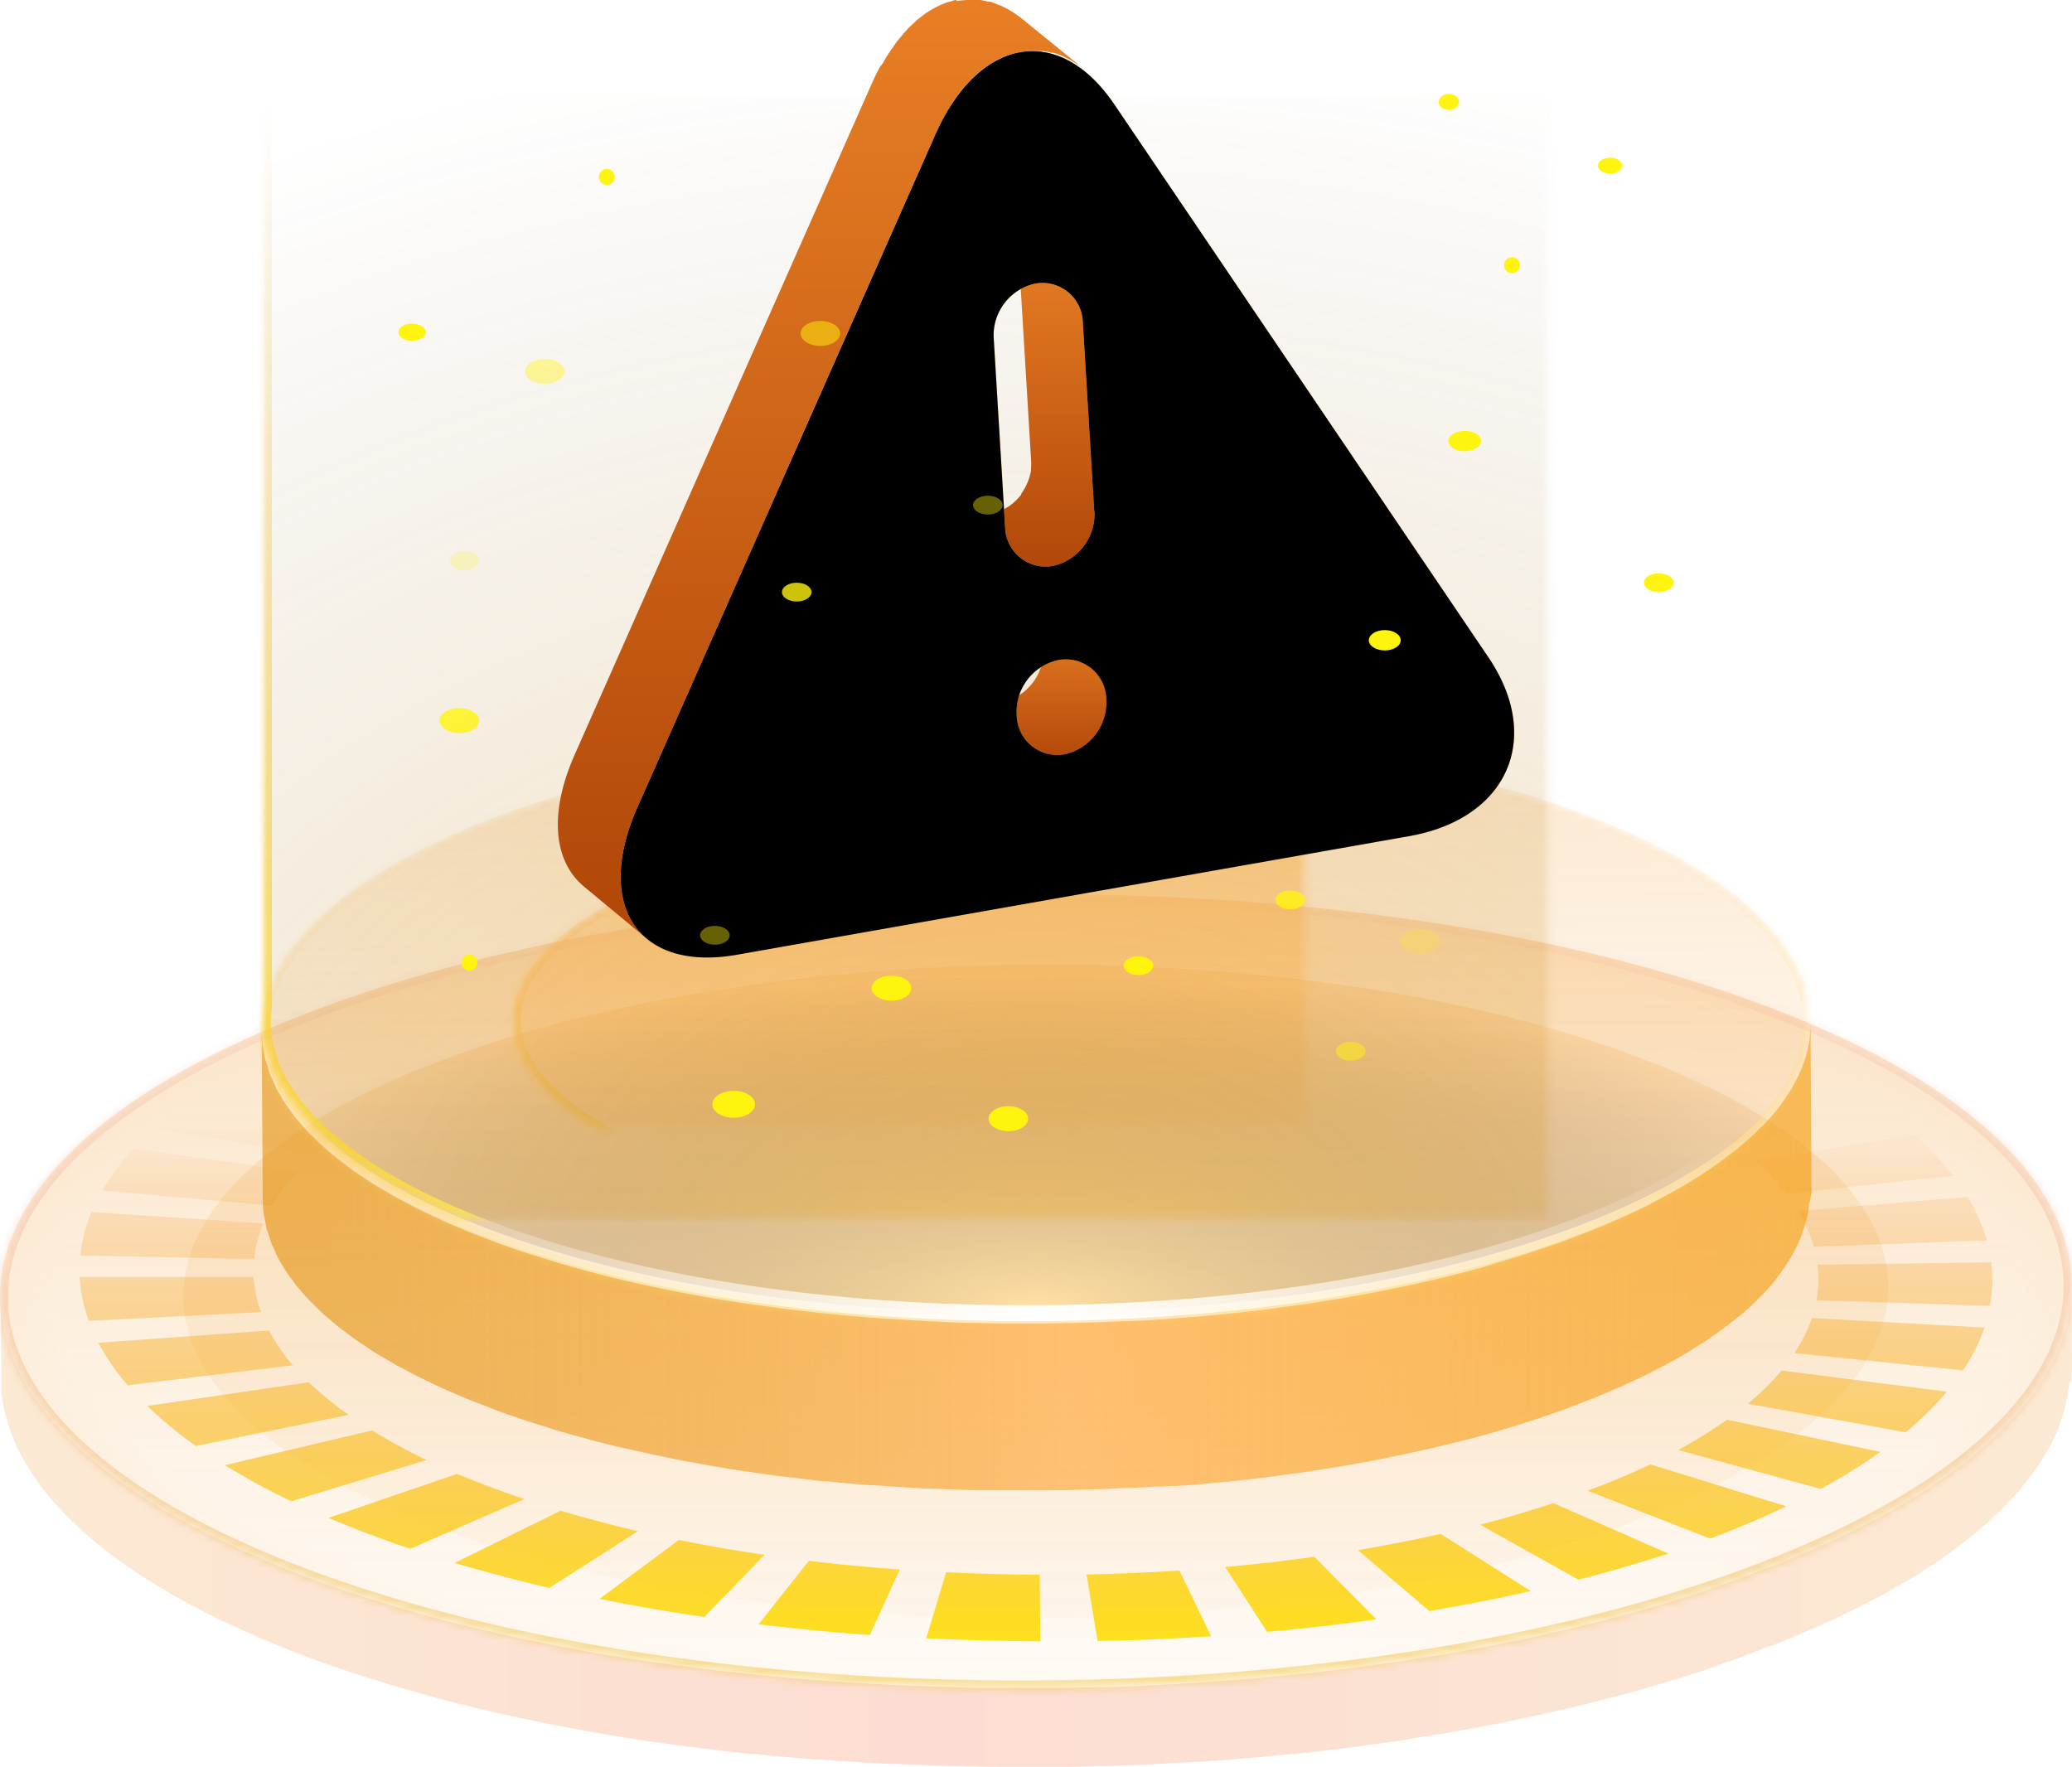 <svg xmlns="http://www.w3.org/2000/svg" xmlns:xlink="http://www.w3.org/1999/xlink" width="260" height="221.705"><defs><linearGradient id="e" x1="100%" x2="0%" y1="50%" y2="50%"><stop offset="0%" stop-color="#F09421"/><stop offset="55.489%" stop-color="#F05421"/><stop offset="100%" stop-color="#F09421"/></linearGradient><linearGradient id="f" x1="37.149%" x2="37.149%" y1="10.538%" y2="113.554%"><stop offset="0%" stop-color="#F09421" stop-opacity=".5"/><stop offset="100%" stop-color="#F09421" stop-opacity="0"/></linearGradient><linearGradient id="h" x1="50%" x2="50%" y1="0%" y2="100%"><stop offset="0%" stop-color="#E3364C" stop-opacity="0"/><stop offset="100%" stop-color="#F0C421"/></linearGradient><linearGradient id="k" x1="37.149%" x2="37.149%" y1="10.538%" y2="113.554%"><stop offset="0%" stop-color="#F09421" stop-opacity=".5"/><stop offset="100%" stop-color="#F09421" stop-opacity="0"/></linearGradient><linearGradient id="m" x1="50%" x2="50%" y1="27.926%" y2="100%"><stop offset="0%" stop-color="#F07600" stop-opacity="0"/><stop offset="100%" stop-color="#FFE60C"/></linearGradient><linearGradient id="n" x1="100%" x2="3.817%" y1="50%" y2="50%"><stop offset="0%" stop-color="#F59A06" stop-opacity=".6"/><stop offset="49.577%" stop-color="#FFB558" stop-opacity=".8"/><stop offset="100%" stop-color="#E4910A" stop-opacity=".6"/></linearGradient><linearGradient id="o" x1="37.149%" x2="37.149%" y1="10.538%" y2="115.415%"><stop offset="0%" stop-color="#F09421" stop-opacity=".5"/><stop offset="100%" stop-color="#FFB353" stop-opacity="0"/></linearGradient><linearGradient id="p" x1="50%" x2="50%" y1="0%" y2="100%"><stop offset="0%" stop-color="#FFB353" stop-opacity="0"/><stop offset="100%" stop-color="#FFE553"/></linearGradient><linearGradient id="r" x1="37.149%" x2="37.149%" y1="10.538%" y2="115.699%"><stop offset="0%" stop-color="#FFB353" stop-opacity=".5"/><stop offset="100%" stop-color="#FFB353" stop-opacity="0"/></linearGradient><linearGradient id="s" x1="50%" x2="50%" y1="0%" y2="99.189%"><stop offset="0%" stop-color="#FFB353" stop-opacity="0"/><stop offset="100%" stop-color="#FFD353"/></linearGradient><linearGradient id="w" x1="50%" x2="50%" y1="0%" y2="100%"><stop offset="0%" stop-color="#E3AE36" stop-opacity="0"/><stop offset="100%" stop-color="#FFDD2C"/></linearGradient><linearGradient id="A" x1="50%" x2="50%" y1="0%" y2="100%"><stop offset="0%" stop-color="#E87F25"/><stop offset="100%" stop-color="#B04608"/></linearGradient><linearGradient id="B" x1="50%" x2="50%" y1="0%" y2="100%"><stop offset="0%" stop-color="#E87F25"/><stop offset="100%" stop-color="#B04608"/></linearGradient><linearGradient id="C" x1="50%" x2="50%" y1="0%" y2="100%"><stop offset="0%" stop-color="#E87F25"/><stop offset="100%" stop-color="#B04608"/></linearGradient><radialGradient id="g" cx="50%" cy="50%" r="50%" fx="50%" fy="50%" gradientTransform="matrix(0 1 -1.003 0 1.002 0)"><stop offset="0%" stop-color="#F09421" stop-opacity="0"/><stop offset="86.69%" stop-color="#F09421" stop-opacity="0"/><stop offset="100%" stop-color="#F09421" stop-opacity=".188"/></radialGradient><radialGradient id="u" cx="50%" cy="100%" r="27.544%" fx="50%" fy="100%" gradientTransform="matrix(0 -1 2.196 0 -1.696 1.5)"><stop offset="0%" stop-color="#FFE0A2" stop-opacity=".951"/><stop offset="100%" stop-color="#775528" stop-opacity="0"/></radialGradient><radialGradient id="v" cx="50%" cy="100%" r="106.306%" fx="50%" fy="100%" gradientTransform="matrix(0 -1 1.074 0 -.574 1.5)"><stop offset="0%" stop-color="#FFAF0F" stop-opacity=".3"/><stop offset="100%" stop-color="#775528" stop-opacity="0"/></radialGradient><radialGradient id="z" cx="50%" cy="100%" r="43.678%" fx="50%" fy="100%" gradientTransform="matrix(0 1 -1.07 0 1.57 .5)"><stop offset="0%" stop-color="#FFF"/><stop offset="100%" stop-color="#FFF" stop-opacity="0"/></radialGradient><radialGradient id="E" cx="22.698%" cy="13.242%" r="98.03%" fx="22.698%" fy="13.242%" gradientTransform="matrix(.577 .805 -.817 .568 .204 -.126)"><stop offset="0%" stop-color="#FFEA17" stop-opacity=".795"/><stop offset="100%" stop-color="#FFA617" stop-opacity=".773"/></radialGradient><radialGradient id="F" cx="18.588%" cy="15.786%" r="77.92%" fx="18.588%" fy="15.786%" gradientTransform="matrix(.665 .736 -.546 .479 .148 -.055)"><stop offset="0%" stop-color="#FFD217" stop-opacity=".5"/><stop offset="100%" stop-color="#FFB417" stop-opacity="0"/></radialGradient><radialGradient id="G" cx="90.774%" cy="84.762%" r="47.614%" fx="90.774%" fy="84.762%" gradientTransform="matrix(-.297 -.941 1.555 -.476 -.14 2.106)"><stop offset="0%" stop-color="#FFC855"/><stop offset="100%" stop-color="#FFB417" stop-opacity="0"/></radialGradient><radialGradient id="H" cx="28.416%" cy="10.239%" r="77.92%" fx="28.416%" fy="10.239%" gradientTransform="matrix(.665 .736 -.777 .682 .175 -.177)"><stop offset=".155%" stop-color="#FFFAE2"/><stop offset="100%" stop-color="#FFB417" stop-opacity="0"/></radialGradient><path id="a" d="M220.193 13.476c51.668 18.804 53.174 50.314 3.336 70.407-49.838 20.094-132.15 21.068-183.785 2.264-51.636-18.804-53.174-50.325-3.347-70.407C86.224-4.343 168.514-5.328 220.193 13.476"/><path id="b" d="M97.486 75.118c53.713 0 97.255-16.68 97.255-37.254C194.741 17.289 151.2.61 97.486.61S.232 17.29.232 37.864c0 20.575 43.542 37.254 97.254 37.254"/><path id="c" d="M97.486 61.87c36.259 0 65.653-11.26 65.653-25.15 0-13.888-29.394-25.147-65.653-25.147S31.834 22.832 31.834 36.72s29.393 25.148 65.652 25.148"/><path id="d" d="m227.114 12 .003 113.354q.106.85.112 1.709c.128 20.496-43.247 37.384-96.881 37.721S33.129 148.779 33 128.284q-.006-.955.113-1.9L33.114 12z"/><path id="D" d="M116.78 82.5c6.862 10.158 2.397 20.258-9.986 22.427l-84.326 14.88c-12.34 2.168-17.961-6.135-12.483-18.504l37.348-84.34c2.725-6.178 6.62-9.702 10.686-10.415s8.302 1.427 11.74 6.448zM67.306 64.127l-1.427-23.61a5.08 5.08 0 0 0-5.963-4.936 6.634 6.634 0 0 0-5.221 6.89l1.426 23.639a5.08 5.08 0 0 0 5.978 4.907 6.65 6.65 0 0 0 5.235-6.89m-3.752 30.53a6.68 6.68 0 0 0 5.236-6.92 5.08 5.08 0 0 0-6.049-4.907 6.634 6.634 0 0 0-5.193 6.89 5.08 5.08 0 0 0 5.978 4.936"/><mask id="i" width="259.947" height="99.627" x="0" y="0" fill="#fff" maskContentUnits="userSpaceOnUse" maskUnits="objectBoundingBox"><use xlink:href="#a"/></mask><mask id="q" width="194.509" height="74.507" x="0" y="0" fill="#fff" maskContentUnits="userSpaceOnUse" maskUnits="objectBoundingBox"><use xlink:href="#b"/></mask><mask id="t" width="131.305" height="50.296" x="0" y="0" fill="#fff" maskContentUnits="userSpaceOnUse" maskUnits="objectBoundingBox"><use xlink:href="#c"/></mask><mask id="y" width="194.229" height="152.789" x="0" y="0" fill="#fff" maskContentUnits="userSpaceOnUse" maskUnits="objectBoundingBox"><use xlink:href="#d"/></mask><filter id="l" width="111.2%" height="129.3%" x="-5.6%" y="-14.6%" filterUnits="objectBoundingBox"><feGaussianBlur in="SourceGraphic" stdDeviation="4"/></filter><filter id="I" width="101.8%" height="101.8%" x="-.9%" y="-.9%" filterUnits="objectBoundingBox"><feGaussianBlur in="SourceAlpha" result="shadowBlurInner1" stdDeviation=".5"/><feOffset dx="1" dy="1" in="shadowBlurInner1" result="shadowOffsetInner1"/><feComposite in="shadowOffsetInner1" in2="SourceAlpha" k2="-1" k3="1" operator="arithmetic" result="shadowInnerInner1"/><feColorMatrix in="shadowInnerInner1" result="shadowMatrixInner1" values="0 0 0 0 1 0 0 0 0 0.91 0 0 0 0 0.681 0 0 0 1 0"/><feOffset dx="-1" dy="-1" in="SourceAlpha" result="shadowOffsetInner2"/><feComposite in="shadowOffsetInner2" in2="SourceAlpha" k2="-1" k3="1" operator="arithmetic" result="shadowInnerInner2"/><feColorMatrix in="shadowInnerInner2" result="shadowMatrixInner2" values="0 0 0 0 1 0 0 0 0 1 0 0 0 0 1 0 0 0 1 0"/><feMerge><feMergeNode in="shadowMatrixInner1"/><feMergeNode in="shadowMatrixInner2"/></feMerge></filter></defs><g fill="none" fill-rule="evenodd"><path fill="url(#e)" fill-rule="nonzero" d="M259.913 60.963c0-.477.076-.964.087-1.44v-.531l-.065-10.009v.53c0 .488 0 .965-.087 1.452q.009.12 0 .239a19 19 0 0 1-.238 1.603c0 .13-.054.249-.087.379-.086.455-.205.899-.325 1.354l-.065.216a31 31 0 0 1-.509 1.517c-.054.13-.108.26-.151.39-.163.4-.336.812-.531 1.213 0 .097-.087.206-.14.303-.228.488-.488.975-.76 1.463l-.194.346c-.228.39-.466.77-.704 1.148-.087.13-.173.26-.25.39-.324.477-.66.954-1.017 1.43a.8.8 0 0 1-.12.152c-.325.433-.671.866-1.029 1.289-.108.13-.216.27-.335.4-.347.412-.715.824-1.084 1.225l-.195.216c-.455.477-.931.953-1.419 1.42-.13.118-.26.237-.379.367-.422.39-.845.78-1.289 1.17l-.336.293a59 59 0 0 1-1.743 1.44l-.423.325c-.53.423-1.083.834-1.657 1.246l-.336.25c-.704.508-1.44 1.007-2.166 1.505l-.488.325c-.78.498-1.57.996-2.394 1.495l-.184.108a97 97 0 0 1-3.022 1.733l-.173.097c-1.03.564-2.112 1.084-3.25 1.669l-.487.249-1.203.585-.888.422-1.31.596-.856.39-1.495.65-.747.325-2.318.964c-.759.303-1.56.595-2.34.888-1.083.4-2.058.79-3.109 1.17-.704.26-1.43.498-2.166.747l-3.076 1.083-2.297.715-3.12.943-2.404.671-3.196.867-2.448.617-3.455.823c-.801.185-1.603.38-2.415.553-1.224.27-2.448.52-3.683.769l-2.34.477c-1.159.227-2.318.433-3.488.65l-2.47.444c-1.245.216-2.513.411-3.78.606-.758.12-1.505.25-2.264.358-1.527.227-3.054.433-4.592.628l-1.56.216c-2.058.26-4.138.51-6.229.726l-1.44.141c-1.625.162-3.25.325-4.885.466l-2.34.173c-1.343.108-2.686.217-4.03.303-1.343.087-3 .185-4.495.26l-1.278.076c-1.96.098-3.91.173-5.87.238h-1.084l-4.582.098h-7.582c-1.874 0-3.737 0-5.6-.087a383 383 0 0 1-7.908-.292l-2.166-.12a291 291 0 0 1-6.196-.39l-1.636-.118a272 272 0 0 1-7.452-.683l-1.711-.184a250 250 0 0 1-5.893-.704l-2.101-.27a472 472 0 0 1-7.442-1.084 198 198 0 0 1-5.167-.91l-1.473-.27-3.693-.737-1.712-.358a243 243 0 0 1-4.04-.91l-1.083-.238a211 211 0 0 1-5.156-1.289c-.282-.076-.542-.162-.824-.227-1.397-.38-2.783-.77-4.148-1.17-1.192-.347-2.35-.715-3.52-1.083-.585-.185-1.181-.358-1.766-.553a166 166 0 0 1-5.102-1.755l-1.44-.541-1.17-.444-1.214-.477-1.083-.444-1.17-.487-1.083-.455-1.083-.51-1.083-.454-1.083-.51-1.019-.476c-.357-.163-.693-.336-1.083-.51l-1.007-.487-.997-.509-.964-.498-.975-.53-.91-.5-.931-.53-.888-.509-.878-.53-.855-.531-.845-.542-.813-.52-.812-.563-.77-.52-.768-.563-.737-.531-.736-.574-.694-.531-.693-.585a15 15 0 0 1-.66-.542c-.217-.184-.434-.379-.661-.574l-.618-.552-.606-.574c-.195-.184-.401-.368-.585-.563l-.585-.585-.542-.553c-.184-.206-.368-.4-.541-.606l-.542-.564-.498-.606c-.152-.184-.314-.369-.466-.563-.152-.195-.314-.401-.466-.607-.151-.206-.292-.368-.422-.563l-.433-.607-.39-.563-.39-.628-.347-.564c-.13-.216-.238-.422-.357-.639l-.304-.552c-.108-.206-.206-.423-.314-.64l-.27-.552a16 16 0 0 1-.271-.639l-.239-.563c-.086-.217-.162-.444-.238-.66l-.195-.542-.195-.672c0-.173-.108-.357-.152-.542-.043-.184-.119-.465-.162-.704s-.087-.335-.12-.498a13 13 0 0 1-.118-.736c-.033-.25-.065-.315-.087-.477-.022-.163 0-.498-.076-.747-.076-.25 0-.315 0-.466v-1.224l.065 10.008v1.679c0 .152 0 .499.076.748s0 .325.087.487c.086.163.065.488.119.726s.076.336.108.51l.162.703.163.542c.065.227.12.444.195.671s.13.358.195.542.152.433.238.66c.087.228.163.369.239.564s.173.422.27.639.174.368.271.552.206.423.314.64c.109.216.195.368.304.541s.227.433.357.65.227.368.347.552.249.423.39.629c.14.205.26.379.39.563l.422.617.433.564.466.606c.152.195.314.38.466.563l.498.607.498.552.553.596.53.553.585.595.585.553.618.585.606.541.672.585c.206.184.433.358.65.542l.704.574.693.542c.238.184.477.379.737.563l.736.541.77.553c.248.184.508.357.768.53l.813.553.801.52.856.552.845.51c.292.184.585.368.888.541l.878.51.942.54.92.5.965.519.953.498 1.007.52.986.477 1.083.52 1.018.476 1.084.499 1.083.476 1.083.488c.357.162.737.314 1.083.465l1.16.477c.378.162.768.303 1.147.455.38.152.791.325 1.203.477l1.17.444 1.083.39.39.151c1.668.607 3.38 1.192 5.101 1.755l1.755.542c1.17.368 2.34.747 3.531 1.083l.315.097c1.256.369 2.523.715 3.802 1.083l.855.228c1.614.433 3.25.845 4.918 1.246l.238.054 1.083.238c1.333.314 2.676.618 4.04.9.564.13 1.084.248 1.712.357l1.83.39 1.853.346 1.484.282c1.711.314 3.423.617 5.156.91 2.448.4 4.94.758 7.442 1.083l.888.13 1.202.14c1.96.25 3.921.488 5.904.705l1.213.14h.498c2.47.26 4.95.477 7.452.683h.434l1.202.076c2.058.151 4.127.292 6.196.4l1.202.076h.964c2.621.13 5.264.239 7.907.304 1.853 0 3.716.065 5.579.075h7.593c1.527 0 3.055-.054 4.571-.097h1.397c1.874-.065 3.737-.14 5.611-.227l1.268-.076q1.992-.097 3.997-.228h.509c1.343-.086 2.686-.195 4.03-.303.78-.065 1.57-.108 2.339-.184 1.625-.13 3.25-.293 4.83-.455l1.41-.13h.086c2.09-.228 4.16-.466 6.228-.726l1.592-.216 4.55-.629 2.166-.379q1.918-.292 3.802-.617l2.459-.434c1.17-.216 2.34-.422 3.488-.65l.617-.108 1.733-.368 3.683-.77 2.405-.552 3.466-.823 1.083-.27 1.311-.358c1.083-.27 2.166-.563 3.25-.856.801-.227 1.603-.444 2.404-.682l3.109-.932 2.307-.725a41 41 0 0 0 3.066-1.084l2.166-.747c1.083-.38 2.069-.77 3.098-1.17.52-.195 1.083-.379 1.57-.585l.78-.314c.791-.314 1.56-.628 2.318-.953l.77-.336 1.473-.639.877-.4 1.29-.586.887-.433 1.203-.574.227-.108.26-.141c1.083-.553 2.166-1.083 3.25-1.68l.173-.086a64 64 0 0 0 3.022-1.733l.13-.076h.054a83 83 0 0 0 2.394-1.505l.487-.315a63 63 0 0 0 2.167-1.505l.097-.065.239-.184c.574-.412 1.083-.834 1.657-1.246l.422-.325a82 82 0 0 0 1.744-1.44l.098-.087.238-.217c.433-.379.867-.769 1.278-1.159l.39-.368a60 60 0 0 0 1.42-1.43l.15-.162c.38-.412.748-.813 1.084-1.224l.336-.401a36 36 0 0 0 1.029-1.278l.097-.13a25 25 0 0 0 1.257-1.82c.249-.38.487-.77.704-1.148l.152-.239s0-.075.054-.108c.27-.487.53-.975.758-1.462.054-.098.097-.206.14-.304.185-.411.37-.812.52-1.224l.109-.227v-.152q.292-.757.52-1.527v-.217c.13-.444.238-.899.336-1.343q.033-.106.054-.216a1 1 0 0 0 0-.163c.108-.53.195-1.083.249-1.603.228-.097.228-.173.238-.26" opacity=".2" transform="translate(0 112.248)"/><g stroke-dasharray="0,0" stroke-linejoin="round" opacity=".5" transform="translate(0 112.248)"><use xlink:href="#a" fill="url(#f)"/><use xlink:href="#a" fill="url(#g)" stroke="url(#h)" stroke-width="2" mask="url(#i)"/></g><path fill="url(#k)" d="M204.23 19.905c42.527 15.477 43.766 41.412 2.746 57.95S98.208 95.195 55.708 79.72c-42.5-15.477-43.765-41.421-2.754-57.95 41.01-16.53 108.74-17.34 151.276-1.864" filter="url(#l)" opacity=".6" transform="translate(0 112.248)"/><path fill="url(#m)" fill-rule="nonzero" d="M1.484 38.083A19.6 19.6 0 0 0 .065 43.54l21.822.447c.162-1.54.552-3.048 1.157-4.473zM0 46.288a18.6 18.6 0 0 0 1.146 5.456l21.603-1.091a15.3 15.3 0 0 1-.927-4.42H0m91.5 35.625c3.774.447 7.571.818 11.412 1.091l-3.764 8.216a280 280 0 0 1-13.966-1.342zm-16.313-2.619c3.503.71 7.092 1.331 10.748 1.866l-7.55 7.801a234 234 0 0 1-13.149-2.28zm-14.86-3.677c3.175.939 6.382 1.79 9.721 2.575L58.93 85.262c-4.08-.95-8.063-2.04-11.893-3.131l13.279-6.547zm-12.974-4.615 1.954.786a146 146 0 0 0 6.47 2.378l-14.294 6.241q-4.08-1.374-7.888-2.902l-2.368-.982zm-10.649-5.456a74 74 0 0 0 6.82 3.721l-16.967 5.172a89 89 0 0 1-8.336-4.528zm-7.954-6.044a41.6 41.6 0 0 0 4.998 4.091l-19.16 3.907a51.4 51.4 0 0 1-6.11-5.02zm-4.997-6.492a23 23 0 0 0 3 4.364l-20.73 2.51a28.5 28.5 0 0 1-3.677-5.336zm191.89-14.96a18.2 18.2 0 0 1 1.965 4.442l21.701-.786a22.2 22.2 0 0 0-2.41-5.455l-21.255 1.767M108.717 83.287l-2.488 8.293q7.135.338 14.326.37l-.098-8.357c-3.917 0-7.845-.12-11.74-.306m109.338-38.624a14.5 14.5 0 0 1-.12 4.495l21.767.698c.337-1.8.388-3.64.153-5.455l-21.822.294m-91.695 38.876 1.396 8.347c4.768-.088 9.526-.284 14.24-.6L138 83.08q-5.793.37-11.663.49m91.019-32.154a19 19 0 0 1-2.182 4.365l21.145 2.182a23.3 23.3 0 0 0 2.706-5.38l-21.647-1.2m-62.444 29.962 7.769 7.856A272 272 0 0 1 149 90.772l-5.26-8.14h-.01c3.797-.338 7.54-.763 11.205-1.287m15.843-2.87 11.304 7.18a222 222 0 0 1-12.733 2.498l-8.958-7.637c3.535-.6 7.005-1.277 10.387-2.04m14.14-3.862 14.447 6.34c-3.656 1.156-7.398 2.269-11.293 3.273l-12.34-6.903 1.296-.343a144 144 0 0 0 6.609-1.948zm12.123-4.877 17.108 5.28q-4.408 2.118-9.558 4.049l-15.385-6.012a87 87 0 0 0 7.835-3.274zm9.667-5.587 19.257 4.037a71 71 0 0 1-7.495 4.649l-17.894-4.889a58 58 0 0 0 6.132-3.797m6.863-6.175 20.73 2.651a39.5 39.5 0 0 1-5.171 5.096l-19.804-3.58a33.4 33.4 0 0 0 4.234-4.167zM6.754 30.129l20.589 2.88a25 25 0 0 0-3.208 4.3l-21.31-1.92a30.6 30.6 0 0 1 3.929-5.26m8.947-7.452 18.941 4.244a44.6 44.6 0 0 0-5.182 4.005l-20.12-3.35a54 54 0 0 1 6.36-4.899m12.286-6.7.032.012 16.716 5.455a78 78 0 0 0-7.038 3.568l-18.265-4.67a95 95 0 0 1 8.555-4.364m15.231-5.782 13.977 6.546a135 135 0 0 0-5.357 1.823c-1.113.403-2.182.807-3.219 1.222l-15.853-5.838a134 134 0 0 1 3.917-1.484l-.011-.087a493 493 0 0 1 6.546-2.182m17.687-4.54 10.725 7.333c-3.35.71-6.634 1.517-9.82 2.4L48.86 8.591h.043q5.804-1.626 12.002-2.935m19.618-3.294 7.168 7.987c-3.677.48-7.3 1.036-10.845 1.68L67.255 4.39a266 266 0 0 1 13.268-2.03M101.406.484l3.339 8.27c-3.83.219-7.638.513-11.446.895l-5.913-8.074q6.95-.71 14.02-1.09m7.136-.305 2.062 8.325a248 248 0 0 1 11.74-.088l.535-8.39c-4.79-.066-9.58 0-14.337.12m21.494.098-1.822 8.325c3.906.142 7.79.382 11.631.698l4.365-8.16q-7.05-.59-14.184-.863m100.195 28.15a38 38 0 0 1 4.844 5.15l-20.916 2.259a32 32 0 0 0-3.452-3.764l-.484-.439zm-10.344-7.365a68 68 0 0 1 7.245 4.79l-19.476 3.666a57 57 0 0 0-5.914-3.895v-.01zm-13.673-6.543.176.073q5.031 2.04 9.318 4.223l-17.38 4.953a85 85 0 0 0-7.639-3.458l-.152-.066zm-16.266-5.47a160 160 0 0 1 11.129 3.525l-14.752 6.077a134 134 0 0 0-9.121-2.891zm-18.55-4.298q6.46 1.21 12.592 2.673l-11.642 7.016a227 227 0 0 0-10.278-2.183zm-20.173-2.946v.032c4.604.502 9.154 1.102 13.606 1.812l-8.13 7.714a241 241 0 0 0-11.14-1.484z" transform="translate(10 114)"/><path fill="url(#n)" fill-rule="nonzero" d="M194.823 58.61v-.24l-.137-21.124a12 12 0 0 1-.092 1.692v.331c-.057.423-.126.846-.228 1.28 0 .16-.08.32-.115.47-.103.4-.217.788-.354 1.142 0 .137-.092.286-.149.423a15 15 0 0 1-.651 1.532 2 2 0 0 1-.149.286c-.217.434-.446.857-.697 1.28-.092.149-.183.286-.263.434-.297.469-.617.938-.96 1.395l-.092.137a28 28 0 0 1-1.223 1.509l-.366.4c-.354.4-.731.789-1.143 1.143l-.366.377a34 34 0 0 1-1.611 1.464l-.378.308c-.457.389-.948.778-1.451 1.143l-.606.469-1.429 1.017-.709.48c-.617.412-1.257.823-1.909 1.224l-.354.217c-.823.503-1.68.983-2.572 1.474l-.663.343-2.092 1.143-2.115.995-1.063.491c-1.143.492-2.286.972-3.429 1.452-.572.229-1.143.446-1.749.663-.777.297-1.543.595-2.286.88l-1.612.56-2.286.766-1.726.549-2.286.697-1.84.572c-.79.228-1.59.434-2.401.651l-1.818.458a95 95 0 0 1-2.595.617c-.594.137-1.2.286-1.806.411-.914.206-1.829.39-2.755.583l-1.749.355q-1.302.251-2.606.48l-1.852.331-2.835.458-1.691.274-3.43.469-1.143.16c-1.543.194-3.098.377-4.664.537l-1.051.103c-1.223.126-2.447.251-3.681.354l-1.749.137c-1.006.08-2.012.16-3.018.218s-2.286.137-3.43.205h-.936q-2.16.103-4.321.172a248 248 0 0 1-6.516.114h-1.52c-2.035 0-4.081 0-6.116-.068-1.978 0-3.955-.126-5.921-.218l-1.623-.091c-1.544-.08-3.087-.183-4.63-.297l-1.223-.08a213 213 0 0 1-5.578-.515c-.435 0-.858-.091-1.28-.137-1.475-.16-2.95-.331-4.413-.526l-1.566-.205a203 203 0 0 1-5.567-.824c-1.898-.308-3.76-.651-5.601-1.005l-1.383-.275q-2.96-.594-5.842-1.28c-1.28-.309-2.549-.629-3.795-.96l-.651-.172-3.075-.869-2.618-.811c-.446-.137-.892-.263-1.326-.412a107 107 0 0 1-3.818-1.314l-2-.766c-.572-.217-1.143-.434-1.715-.663-.571-.229-1.143-.492-1.737-.743-.595-.252-1.144-.446-1.6-.686-.458-.24-1.087-.503-1.624-.766l-1.486-.709c-.526-.262-1.017-.537-1.509-.8-.491-.263-.937-.48-1.372-.731-.434-.252-.937-.549-1.406-.823-.468-.275-.846-.492-1.246-.743-.4-.252-.868-.56-1.291-.846s-.778-.503-1.143-.766l-1.144-.857c-.342-.263-.708-.526-1.04-.79-.331-.262-.697-.582-1.04-.88l-.926-.788c-.331-.309-.617-.617-.926-.915-.308-.297-.56-.537-.811-.8-.252-.263-.538-.617-.812-.926-.274-.308-.48-.537-.697-.811-.217-.275-.469-.64-.698-.96s-.4-.526-.571-.79c-.172-.262-.4-.662-.595-.994s-.32-.526-.457-.788c-.137-.263-.32-.675-.468-1.018-.15-.343-.252-.514-.355-.777s-.24-.72-.354-1.143c-.115-.423-.172-.48-.229-.709a23 23 0 0 1-.24-1.212c0-.194-.091-.4-.126-.605a16 16 0 0 1-.125-1.818l.137 21.113q.003.913.126 1.818c0 .205.08.411.125.617.069.4.126.8.229 1.2s.16.48.24.709.206.731.354 1.143c.149.411.24.514.355.777s.285.675.457 1.018c.171.343.32.525.469.788s.365.652.583.983c.217.332.388.538.583.8.194.264.445.64.697.96s.469.538.697.812c.229.275.526.618.812.915s.537.537.811.811c.275.275.595.606.926.904.332.297.618.525.926.8.309.274.675.583 1.04.88.366.297.698.526 1.04.777.344.252.755.583 1.144.869l1.143.754c.423.286.834.572 1.28.858s.835.491 1.258.743l1.394.823c.446.251.926.491 1.383.731s.983.538 1.498.79l1.497.72c.537.25 1.063.514 1.623.765l1.6.686 1.738.743 1.715.663 1.703.652.286.114a166 166 0 0 0 3.818 1.314l1.337.412c.869.274 1.726.549 2.618.812l.24.068c.926.274 1.886.537 2.835.789l.651.183q1.818.48 3.67.926h.126c1.909.457 3.863.88 5.84 1.28l.664.149.709.125c1.851.355 3.715.709 5.6 1.018 1.841.308 3.704.571 5.568.834l.674.092.892.114 4.423.526.904.103h.365c1.852.183 3.715.354 5.579.503h.331l.903.057c1.532.114 3.075.205 4.63.297l.903.057h.72c1.966.092 3.932.172 5.91.217h7.635c2.173 0 4.344 0 6.505-.114h.137c1.395 0 2.8-.103 4.195-.171h.938l3.006-.172h.377l3.04-.126 1.738-.137c1.235-.103 2.458-.228 3.681-.343l.983-.103h.069c1.554-.171 3.109-.343 4.652-.548l1.143-.16c1.143-.149 2.287-.298 3.43-.47l1.691-.262 2.835-.457 1.84-.332 2.607-.48.469-.091c.434-.08.857-.183 1.291-.275l2.744-.571 1.817-.412 2.584-.617.846-.206 1.017-.251 2.39-.64 1.805-.515 2.286-.697 1.715-.537 2.286-.778 1.612-.56 2.286-.868 1.143-.446.583-.229c1.143-.469 2.286-.96 3.43-1.44l1.063-.503c.72-.332 1.44-.663 2.114-.995l.183-.08 1.91-.994c.216-.114.457-.229.674-.355a72 72 0 0 0 2.503-1.428l.354-.229c.663-.4 1.304-.8 1.91-1.212.25-.16.48-.331.708-.491l.88-.595.549-.423.617-.457c.503-.389.983-.777 1.452-1.143l.377-.32.115-.091a35 35 0 0 0 1.486-1.372l.377-.366.651-.663.47-.514.365-.412q.64-.732 1.143-1.475.05-.06.091-.125c.343-.469.652-.938.95-1.406l.262-.423.263-.423c.16-.286.297-.583.446-.869l.148-.274c.218-.446.412-.903.583-1.35l.069-.193c0-.138.091-.275.137-.412.137-.4.263-.8.366-1.143 0-.16.08-.32.114-.48.035-.16.057-.206.08-.309.057-.331.103-.651.149-.971v-.32q.221-.773.343-1.567" transform="translate(32.497 91)"/><use xlink:href="#b" fill="url(#o)" stroke="url(#p)" stroke-dasharray="0,0" stroke-linejoin="round" stroke-width="2" mask="url(#q)" opacity=".4" transform="rotate(-.36 14596.787 -5088.63)"/><use xlink:href="#c" fill="url(#r)" stroke="url(#s)" stroke-dasharray="0,0" stroke-linejoin="round" stroke-width="2" mask="url(#t)" transform="rotate(-.36 14596.787 -5089.773)"/><g stroke-dasharray="0,0" stroke-linejoin="round"><use xlink:href="#d" fill="url(#u)"/><use xlink:href="#d" fill="url(#v)" stroke="url(#w)" stroke-width="2" mask="url(#y)"/><use xlink:href="#d" stroke="url(#z)" stroke-width="2"/></g><g fill-rule="nonzero"><path fill="url(#A)" d="m68.327 84.74-9.467-7.404a5.4 5.4 0 0 1 2.04 3.824q.055.556 0 1.112.012.171 0 .343-.056.382-.157.756c0 .114 0 .242-.114.37-.114.13-.185.457-.285.685l-.157.314a9 9 0 0 1-.485.785l-.1.128q-.316.423-.699.785l-.157.143q-.369.337-.784.613l-.129.071q-.405.25-.842.443h-.142q-.527.209-1.084.313a6 6 0 0 1-1.013 0h-.257a4.4 4.4 0 0 1-.87-.128h-.1a6 6 0 0 1-.842-.328l-.328-.185a7 7 0 0 1-.67-.443L60 94.161q4.572 2.23 8.021-2.276c1.973-2.576.94-6.597.306-7.145" transform="translate(70)"/><path fill="url(#B)" d="m67.588 63.969-1.603-23.733c0-1.606-1.135-3.278-1.678-3.74l-8.257-6.409a5.5 5.5 0 0 1 1.897 3.88l1.427 23.625q.052.556 0 1.113v.342q-.065.37-.171.728-.045.19-.114.37a5 5 0 0 1-.286.685l-.157.329a7 7 0 0 1-.499.798v.1q-.321.417-.7.785a.7.7 0 0 0-.156.143q-.375.337-.799.613l-.128.071q-.405.25-.842.443h-.143q-.526.211-1.084.313a6 6 0 0 1-1.013 0h-.257a6 6 0 0 1-.87-.128h-.1a4 4 0 0 1-.856-.328l-.313-.171a5.5 5.5 0 0 1-.67-.443l7.535 6.85q2.439 2.167 6.556 0c4.117-2.169 3.316-5.866 3.28-6.236" transform="translate(70)"/><path fill="url(#C)" d="m49.545 12.854.17-.257c.3-.414.586-.813.885-1.184s.471-.557.714-.828c.242-.27.442-.485.67-.713s.328-.314.5-.47c.17-.158.556-.486.841-.714l.428-.314q.515-.372 1.07-.685l.243-.142a8.6 8.6 0 0 1 1.34-.57l.728-.215c.3-.085.585-.171.885-.228q.6-.106 1.212-.129h1.655q.498.07.984.2h.257q.62.176 1.213.428l.585.3.385.185.699.442.285.172q.504.345.97.741L58.39 2.468c-.313-.257-.641-.5-.955-.713l-.271-.186-.728-.442-.385-.185-.514-.271h-.085Q54.843.4 54.21.2h-.257a8 8 0 0 0-.97-.2h-1.627a9 9 0 0 0-1.227.128L49.93 0c-.228 0-.456.143-.684.2s-.485.114-.713.2l-.029.028A10 10 0 0 0 47.32.97l-.242.143c-.272.142-.528.3-.8.47-.27.172-.17.143-.27.2l-.428.328-.414.314c-.143.114-.285.271-.428.4l-.5.47a2 2 0 0 0-.242.229c-.143.142-.285.328-.428.485s-.47.528-.699.827l-.242.271a25 25 0 0 0-.642.913c0 .086-.129.157-.186.257q-.47.685-.899 1.427c0 .085-.1.185-.157.285l-.328.414a32 32 0 0 0-.97 1.968L2.081 94.77c-3.266 7.419-2.553 13.368 1.199 16.478l7.875 6.533c-3.752-3.11-4.466-9.058-1.17-16.477l37.348-84.34q.435-1.01.97-1.97.081-.184.186-.356.478-.92 1.056-1.783" transform="translate(70)"/><g transform="translate(70)"><use xlink:href="#D" fill="url(#E)"/><use xlink:href="#D" fill="url(#F)"/><use xlink:href="#D" fill="url(#G)"/><use xlink:href="#D" fill="url(#H)"/><use xlink:href="#D" fill="#000" filter="url(#I)"/></g></g><g fill="#FFF40D" fill-rule="nonzero" transform="translate(50 12)"><ellipse cx="42.066" cy="126.569" rx="2.675" ry="1.687"/><circle cx="139.734" cy="21.278" r="1"/><circle cx="26.146" cy="10.201" r="1"/><circle cx="8.907" cy="108.801" r="1"/><ellipse cx="133.798" cy="43.344" rx="2.048" ry="1.277"/><ellipse cx="52.942" cy="29.841" opacity=".5" rx="2.482" ry="1.566"/><ellipse cx="76.534" cy="128.376" rx="2.482" ry="1.566"/><ellipse cx="61.867" cy="111.998" rx="2.482" ry="1.566"/><ellipse cx="7.639" cy="78.422" opacity=".8" rx="2.482" ry="1.566"/><ellipse cx="18.346" cy="34.604" opacity=".4" rx="2.482" ry="1.566"/><ellipse cx="128.143" cy="106.11" opacity=".2" rx="2.482" ry="1.566"/><ellipse cx="1.711" cy="29.688" rx="1.711" ry="1.084"/><ellipse cx="123.765" cy="68.341" rx="2" ry="1.277"/><ellipse cx="39.705" cy="105.363" opacity=".4" rx="1.856" ry="1.181"/><ellipse cx="152.032" cy="8.788" rx="1.518" ry="1"/><ellipse cx="92.856" cy="109.178" rx="1.856" ry="1.181"/><ellipse cx="119.492" cy="119.918" opacity=".5" rx="1.856" ry="1.181"/><ellipse cx="111.901" cy="100.929" opacity=".8" rx="1.856" ry="1.181"/><ellipse cx="49.978" cy="62.3" opacity=".8" rx="1.856" ry="1.181"/><ellipse cx="73.956" cy="51.384" opacity=".4" rx="1.856" ry="1.181"/><ellipse cx="158.144" cy="61.12" rx="1.856" ry="1.181"/><ellipse cx="8.265" cy="58.372" opacity=".2" rx="1.856" ry="1.181"/><ellipse cx="131.806" cy=".795" rx="1.277" ry="1"/></g></g></svg>